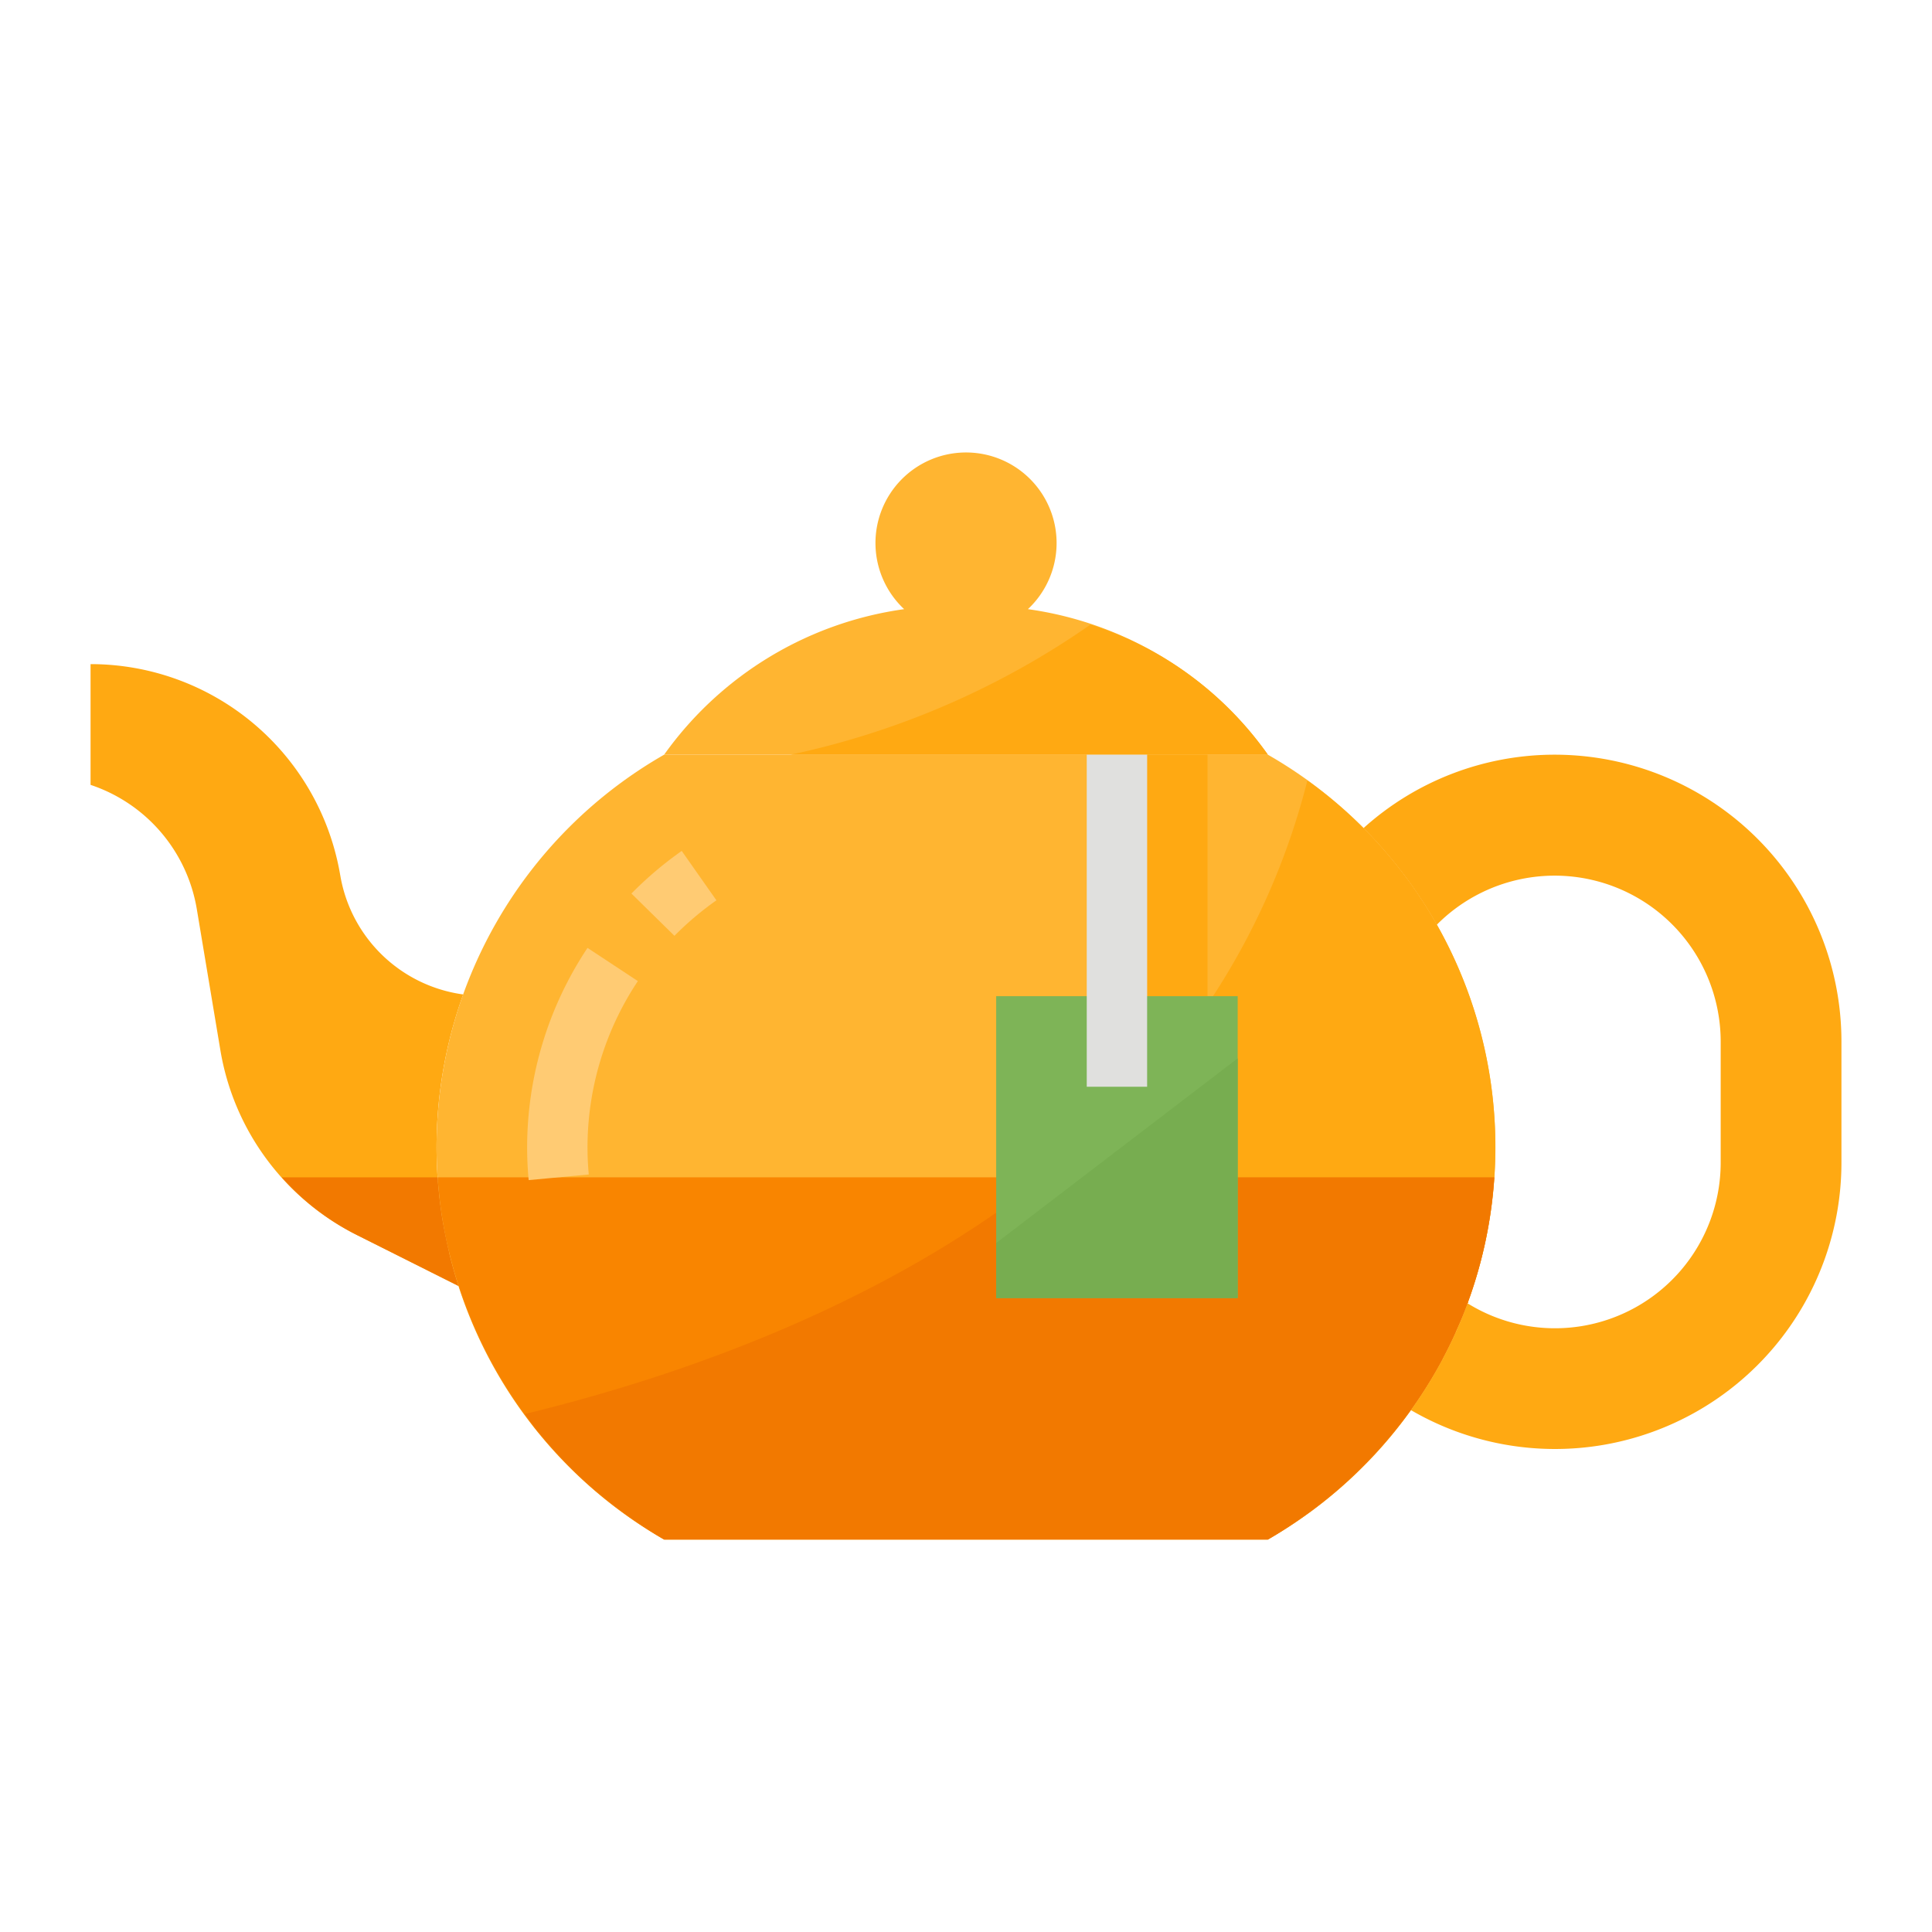 <svg xmlns="http://www.w3.org/2000/svg" viewBox="0 0 64 64"><title>tea-green-drink-pot</title><g id="flat"><path d="M15.342,32.942a4.786,4.786,0,0,1-4.058-3.877l-.032-.178A8.387,8.387,0,0,0,3,22v4a5.251,5.251,0,0,1,3.52,4.119L7.3,34.787A8.387,8.387,0,0,0,11.82,40.91L15.189,42.6a14.933,14.933,0,0,1,.153-9.653Z" style="fill:#ffa912"/><path d="M51.5,25a9.454,9.454,0,0,0-6.335,2.435,15.045,15.045,0,0,1,2.429,3.2A5.5,5.5,0,0,1,57,34.5v4a5.489,5.489,0,0,1-8.387,4.673,14.905,14.905,0,0,1-1.879,3.536A9.488,9.488,0,0,0,61,38.5v-4A9.5,9.5,0,0,0,51.5,25Z" style="fill:#ffa912"/><path d="M34.051,20.179a3,3,0,1,0-4.1,0A11.754,11.754,0,0,0,22,25H42A11.754,11.754,0,0,0,34.051,20.179Z" style="fill:#ffb531"/><path d="M14.462,38A14.983,14.983,0,0,0,22,51H42a14.979,14.979,0,0,0,0-26H22A14.983,14.983,0,0,0,14.462,38Z" style="fill:#ffb531"/><path d="M47.79,45.009q.233-.436.436-.889l.007-.016q.206-.457.38-.931A14.861,14.861,0,0,0,49.5,39h-35c0,.045,0,.092.006.137.006.081.017.16.024.24.029.306.063.61.11.91.01.064.022.126.032.189.056.327.119.651.2.971.008.03.015.06.022.091.088.357.186.71.3,1.057h0A15.05,15.05,0,0,0,22,51H42a15.154,15.154,0,0,0,5.786-5.983Z" style="fill:#f98500"/><path d="M14.869,41.447c-.075-.32-.14-.643-.2-.971-.01-.063-.022-.125-.032-.189-.046-.3-.082-.6-.11-.91-.007-.08-.018-.159-.024-.24,0-.046-.009-.091-.012-.137H9.332a8.357,8.357,0,0,0,2.488,1.91L15.189,42.6q-.168-.52-.3-1.057Z" style="fill:#f27900"/><path d="M34.583,39H49.5a14.861,14.861,0,0,1-.891,4.173,14.946,14.946,0,0,0-5.3-17.318A23.769,23.769,0,0,1,34.583,39Z" style="fill:#ffa912"/><path d="M48.613,43.173h0A14.861,14.861,0,0,0,49.5,39H34.583c-5.515,4.353-12.322,6.658-17.2,7.841.139.19.272.385.42.568l.086.1c.248.3.509.593.779.874.042.044.083.088.125.131q.445.453.928.867c.043.037.089.071.132.108.274.229.557.447.847.657.087.063.174.125.262.186.339.234.685.46,1.043.666H42c.427-.246.837-.518,1.236-.8l.187-.133c.393-.291.773-.6,1.135-.926.032-.028.063-.058.094-.086a15.207,15.207,0,0,0,2.082-2.343h0a15.075,15.075,0,0,0,1.052-1.692h0l0-.007q.233-.436.436-.889l0,0,0-.012Q48.439,43.647,48.613,43.173Z" style="fill:#f27900"/><rect x="38" y="25" width="2" height="8" style="fill:#ffa912"/><path d="M36.126,20.689A27.225,27.225,0,0,1,26.189,25H42A11.426,11.426,0,0,0,36.126,20.689Z" style="fill:#ffa912"/><path d="M22.342,31l-1.425-1.4a12.03,12.03,0,0,1,1.666-1.412l1.149,1.636A10.163,10.163,0,0,0,22.342,31Z" style="fill:#ffcb73"/><path d="M17.513,39.093c-.034-.363-.051-.726-.051-1.093a11.942,11.942,0,0,1,2-6.6l1.668,1.1A9.946,9.946,0,0,0,19.462,38q0,.457.042.907Z" style="fill:#ffcb73"/><rect x="33" y="33" width="8" height="10" style="fill:#7eb457"/><rect x="36" y="25" width="2" height="11" style="fill:#e0e0de"/><polygon points="33 41.176 33 43 41 43 41 35.059 33 41.176" style="fill:#77ad50"/></g></svg>